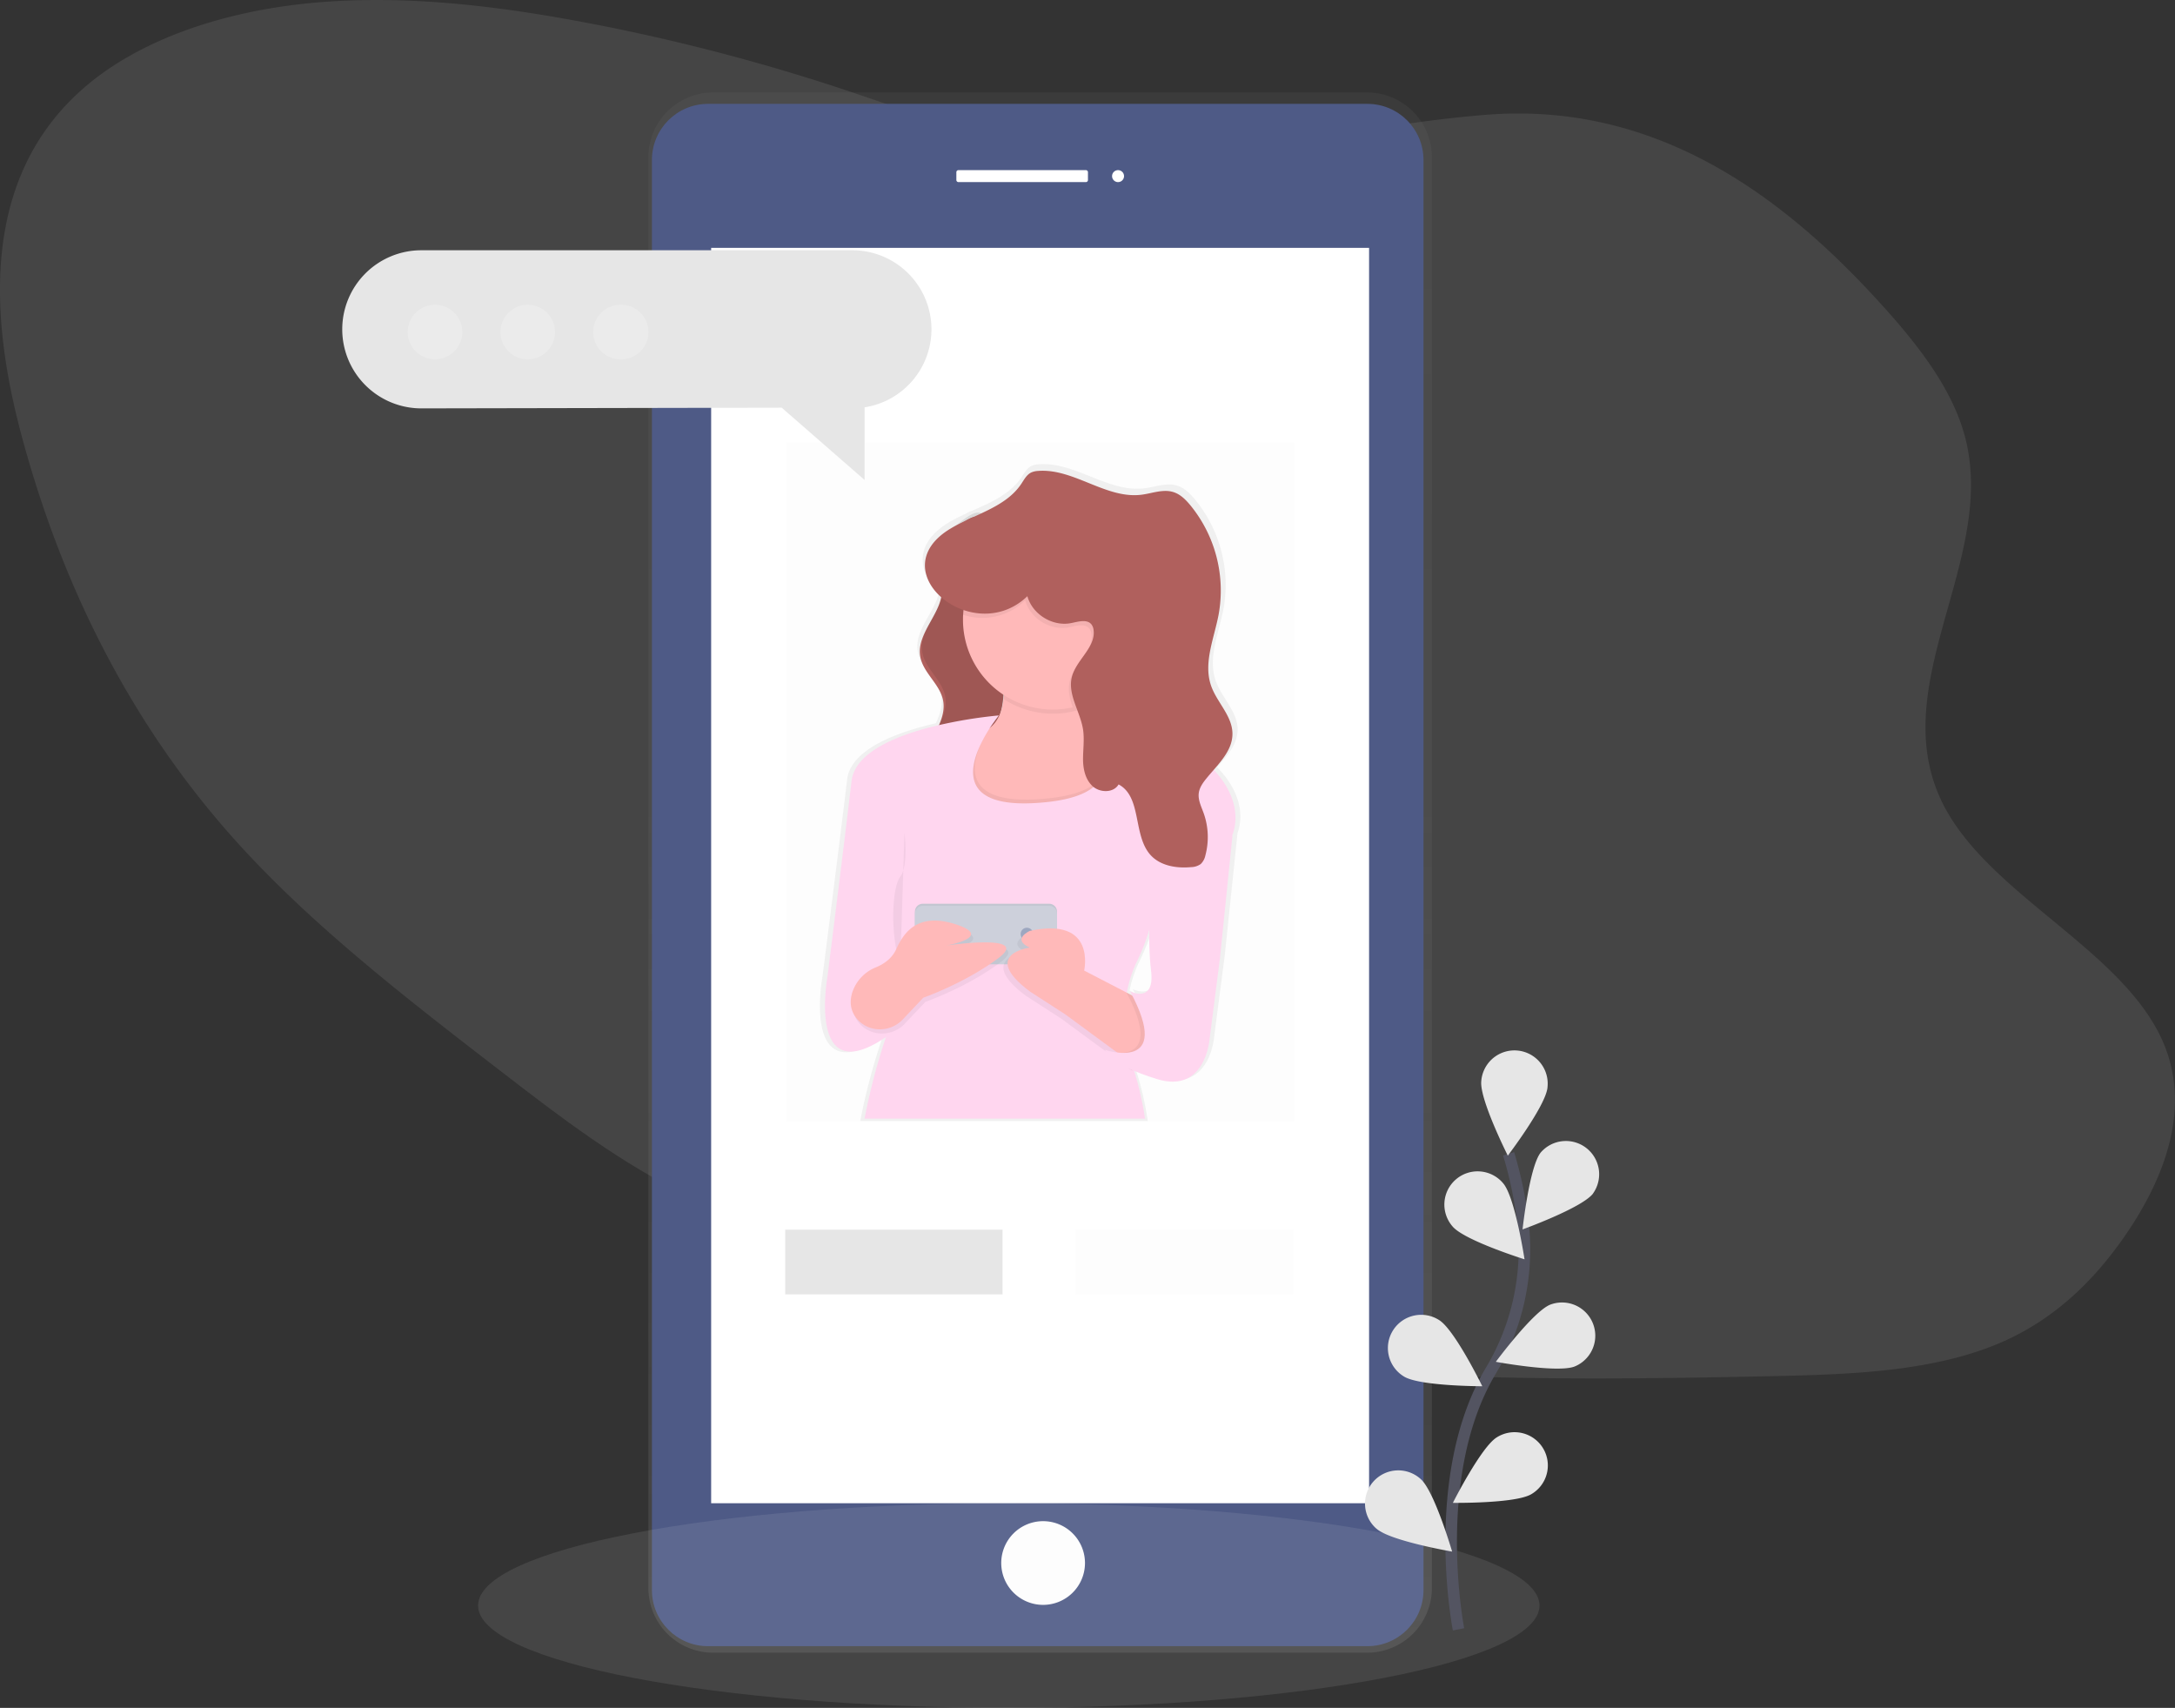 <svg width="377" height="296" fill="none" xmlns="http://www.w3.org/2000/svg"><rect width="100%" height="100%" fill="#333333" stroke="none"/><g clip-path="url(#clip0)"><path opacity=".1" d="M184.083 25.961c-13.498-1.617-26.123-6.587-38.864-10.789a347.5 347.5 0 00-43.278-11.176C86.331 1.014 70.241-.93 54.592.46 38.943 1.85 23.674 6.848 13.693 15.987-3.217 31.488-1.789 54.984 3.795 75.694c6.628 24.571 18.087 48.86 36.843 69.787 13.331 14.875 30.06 27.753 46.64 40.536 9.372 7.213 18.832 14.477 29.78 20.149 10.184 5.269 21.429 9.048 32.594 12.772 11.923 3.981 23.874 7.984 36.184 11.028 39.291 9.714 80.654 9.41 121.096 8.545 14.233-.3 29.111-.796 41.051-6.351 9.304-4.344 15.935-11.38 20.959-18.882 6.573-9.83 10.723-21.56 6.055-32.523-6.881-16.171-30.465-25.697-38.317-41.622-10.061-20.435 9.482-42.035 3.951-63.305-2.299-8.85-8.786-16.848-15.66-24.307-16.395-17.785-38.186-33.985-67.474-31.618-24.797 1.998-47.414 9.178-73.414 6.058z" fill="#E6E6E6"/><path d="M123.613 16.023H236.97a11.22 11.22 0 0111.227 11.184V275.25a11.221 11.221 0 01-11.227 11.183H123.613a11.221 11.221 0 01-11.227-11.183V27.203a11.216 11.216 0 013.303-7.908 11.23 11.23 0 017.924-3.272z" fill="url(#paint0_linear)"/><path d="M122.731 285.306h114.277c5.374 0 9.731-4.354 9.731-9.725V27.725c0-5.371-4.357-9.725-9.731-9.725H122.731c-5.374 0-9.731 4.354-9.731 9.725v247.856c0 5.371 4.357 9.725 9.731 9.725z" fill="#4E5A86"/><path d="M123.266 260.535h114.041V42.961H123.266v217.574zM193.764 31.56a1.036 1.036 0 100-2.071 1.036 1.036 0 000 2.071zM166.131 31.56h22.085c.2 0 .362-.162.362-.362v-1.35c0-.2-.162-.362-.362-.362h-22.085c-.2 0-.362.162-.362.362v1.35c0 .2.162.362.362.362zM180.806 278.146a7.256 7.256 0 007.258-7.253 7.256 7.256 0 00-7.258-7.253 7.256 7.256 0 00-7.258 7.253 7.256 7.256 0 007.258 7.253z" fill="#fff"/><path opacity=".1" d="M174.856 296c50.804 0 91.989-7.94 91.989-17.735 0-9.794-41.185-17.734-91.989-17.734-50.805 0-91.99 7.94-91.99 17.734 0 9.795 41.185 17.735 91.99 17.735zM224.291 76.671h-88.006v117.627h88.006V76.671z" fill="#E6E6E6"/><path d="M211.64 133.693a25.135 25.135 0 00-.666-.724c1.749-1.983 3.564-4.021 3.546-6.569-.019-3.102-2.771-5.48-3.799-8.411-1.398-3.981.543-8.259 1.34-12.403a23.258 23.258 0 00-5.049-19.161c-.808-.955-1.746-1.878-2.952-2.255-1.829-.579-3.777.225-5.682.46-6.298.774-12.027-4.647-18.354-4.162a3.41 3.41 0 00-1.217.275c-.819.39-1.261 1.252-1.768 1.998-1.966 2.895-5.265 4.343-8.55 5.79a4.58 4.58 0 00-1.166.536c-.985.46-1.956.938-2.872 1.48-4.564 2.737-5.288 6.244-3.865 9.168a8.972 8.972 0 002.217 2.816 5.298 5.298 0 01-.131.525c-.93 3.344-4.19 6.344-3.596 9.822.131.677.376 1.327.724 1.922.967 1.748 2.568 3.258 3.184 5.154.063.192.115.388.156.586.333 1.658-.196 3.236-.924 4.803-6.939 1.604-14.776 4.557-15.385 9.772-1.064 9.07-4.266 34.123-4.266 34.123s-2.144 11.582 3.021 12.993c1.626.442 3.983-.134 7.366-2.41l-.181.535c-.04.12-.08.236-.116.362a106.125 106.125 0 00-3.542 13.573h49.834a54.652 54.652 0 00-1.945-8.531c-.062-.203-.123-.387-.178-.561a38.269 38.269 0 004.346 1.564c1.836.55 3.31.543 4.495.191 4.313-1.284 4.769-7.122 4.769-7.122l1.855-14.231 2.216-21.22c.328-.92.493-1.89.489-2.867 0-2.045-.695-4.795-3.354-7.821zm-37.838-13.362c.025-.247.043-.496.058-.742l.065.043c0 .235-.026.471-.051.702v.04a9.34 9.34 0 01-.471 2.172c.192-.727.326-1.468.399-2.215zm25.148 51.328c-1.112.507-2.593-.22-2.593-.22.127.231.246.456.362.68a.053.053 0 010 .025l-.079-.043-.851-.434a20.93 20.93 0 011.673-4.973 41.57 41.57 0 001.731-4.047c.214-.608.391-1.165.536-1.679a57.43 57.43 0 00.329 6.826c.319 2.465-.293 3.5-1.108 3.865z" fill="url(#paint1_linear)"/><path d="M164.896 92.093c-1.184.807-2.426 1.74-2.846 3.112-.681 2.212 1.028 4.43 1.195 6.74.307 4.194-4.44 7.662-3.741 11.813.478 2.845 3.397 4.777 3.958 7.6.818 4.126-3.654 7.764-3.303 11.944.188 2.233 1.742 4.13 3.502 5.512a17.061 17.061 0 008.558 3.511c-.206-3.587-2.872-6.855-2.412-10.42.315-2.443 2.035-4.444 3.031-6.699 1.75-3.96 1.188-8.542.142-12.74-1.047-4.199-2.565-8.35-2.641-12.668-.047-2.606 1.177-6.431.279-8.903-1.09-2.997-3.69-.185-5.722 1.198z" fill="#B0605D"/><path opacity=".1" d="M165.258 91.369c-1.184.807-2.426 1.74-2.846 3.113-.681 2.21 1.028 4.43 1.195 6.739.308 4.194-4.44 7.662-3.741 11.813.478 2.845 3.397 4.778 3.958 7.601.819 4.126-3.654 7.763-3.303 11.943.188 2.233 1.742 4.13 3.502 5.512a17.061 17.061 0 008.558 3.511c-.206-3.587-2.872-6.855-2.412-10.42.315-2.443 2.036-4.444 3.031-6.699 1.75-3.96 1.188-8.542.142-12.74-1.047-4.198-2.564-8.35-2.64-12.668-.048-2.605 1.177-6.431.278-8.903-1.09-2.997-3.69-.185-5.722 1.198z" fill="#000"/><path d="M169.09 145.774s-19.195-19.544-4.708-18.096c3.285.329 5.508-.257 6.982-1.358 1.681-1.252 2.387-3.17 2.583-5.172.398-3.981-1.235-8.324-1.235-8.324s19.556-15.563 15.573 3.981a33.203 33.203 0 00-.761 6.041c-.065 4.148 1.3 5.737 3.216 6.388 3.23 1.104 8.033-.442 10.22 3.134 3.984 6.529-31.87 13.406-31.87 13.406z" fill="#FFB9B9"/><path opacity=".05" d="M188.285 116.82a33.203 33.203 0 00-.761 6.04c-.521.181-1.052.332-1.59.453a15.616 15.616 0 01-11.987-2.172c.398-3.981-1.235-8.324-1.235-8.324s19.556-15.541 15.573 4.003z" fill="#000"/><path d="M198.063 107.41c0 4.127-1.641 8.086-4.561 11.004a15.579 15.579 0 01-22.024 0 15.558 15.558 0 01-4.561-11.004c0-.29 0-.579.025-.865a15.557 15.557 0 015.013-10.575 15.58 15.58 0 0121.691.603 15.558 15.558 0 014.417 10.837z" fill="#FFB9B9"/><path opacity=".05" d="M169.09 145.774s-19.195-19.544-4.708-18.096c3.285.329 5.508-.257 6.982-1.358-2.785 4.648-5.957 12.994 8.229 12.216 12.983-.724 12.762-5.893 11.147-9.288 3.23 1.104 8.033-.441 10.22 3.135 3.984 6.514-31.87 13.391-31.87 13.391z" fill="#000"/><path d="M213.664 144.576c-.09.266-.202.524-.336.771l-4.922 3.753-.627.481-8.21 6.261s.753 1.318-.322 5.176a34.864 34.864 0 01-2.213 5.682 21.165 21.165 0 00-1.637 4.93.482.482 0 010 .076c-.062.315-.116.626-.159.934a26.404 26.404 0 00.289 9.377c.174.825.337 1.386.402 1.596l.033.098s.174.463.435 1.274l.021.072a55.052 55.052 0 012.05 8.813h-48.606a107.58 107.58 0 013.531-13.612l.178-.528c-.297.202-.587.394-.866.568-3.368 2.114-5.602 2.334-7.069 1.52-4.082-2.269-2.206-12.584-2.206-12.584s3.126-24.847 4.165-33.84c.598-5.172 8.247-8.1 15.019-9.693A80.293 80.293 0 01173.055 124h.073s-.102.123-.272.362l-.022.029c-.126.166-.289.38-.471.64a24.943 24.943 0 00-2.958 5.288c-1.123 2.954-1.315 6.178 1.97 7.818 1.655.829 4.19 1.256 7.928 1.05 5.776-.319 8.941-1.524 10.531-3.059a4.322 4.322 0 001.308-2.356c.416-2.2-.924-4.517-1.855-5.812-.257-.357-.532-.7-.825-1.028l9.495.676a18.886 18.886 0 0112.281 5.657c.225.228.442.467.652.724 4.151 4.81 3.376 8.936 2.774 10.587z" fill="#FFD6EF"/><path opacity=".05" d="M156.776 144.326s.725 5.791-.724 7.601c-1.449 1.81-1.811 10.134 0 15.201l.724-22.802z" fill="#000"/><path d="M181.856 156.628h-21.911c-.75 0-1.358.608-1.358 1.358v7.419c0 .75.608 1.357 1.358 1.357h21.911c.75 0 1.358-.607 1.358-1.357v-7.419c0-.75-.608-1.358-1.358-1.358z" fill="#CDD0DB"/><path opacity=".05" d="M181.856 156.628h-21.911c-.75 0-1.358.608-1.358 1.358v7.419c0 .75.608 1.357 1.358 1.357h21.911c.75 0 1.358-.607 1.358-1.357v-7.419c0-.75-.608-1.358-1.358-1.358z" fill="#000"/><path d="M181.856 156.99h-21.911c-.75 0-1.358.608-1.358 1.358v7.419c0 .75.608 1.357 1.358 1.357h21.911c.75 0 1.358-.607 1.358-1.357v-7.419c0-.75-.608-1.358-1.358-1.358z" fill="#CDD0DB"/><path d="M177.963 162.962a1.086 1.086 0 100-2.171 1.086 1.086 0 000 2.171z" fill="#9DA7C0"/><path opacity=".05" d="M148.106 172.68a7.037 7.037 0 014.093-4.307c1.238-.514 2.749-1.448 3.513-3.152 1.427-3.16 3.962-6.417 10.481-4.246 6.519 2.172-1.811 3.619-1.811 3.619s14.848-2.171 9.054 2.172c-5.795 4.343-13.038 6.877-13.038 6.877l-3.567 3.775c-2.173 2.305-5.947 2.294-7.968-.16-.905-1.107-1.38-2.598-.757-4.578z" fill="#000"/><path d="M147.744 171.956a7.045 7.045 0 014.093-4.307c1.238-.514 2.748-1.448 3.512-3.152 1.427-3.16 3.963-6.417 10.481-4.246 6.519 2.172-1.81 3.62-1.81 3.62s14.848-2.172 9.054 2.171c-5.795 4.343-13.038 6.877-13.038 6.877l-3.567 3.775c-2.173 2.305-5.947 2.294-7.968-.16-.905-1.107-1.38-2.598-.757-4.578z" fill="#FFB9B9"/><path opacity=".05" d="M198.787 179.434l-2.535 6.152-3.259-2.385-9.054-6.663-6.157-3.981c-8.692-6.515 0-7.601 0-7.601-3.26-1.447 0-2.895 0-2.895 11.589-2.534 9.416 6.877 9.416 6.877l7.341 3.803 2.437 1.264 1.811 5.429z" fill="#000"/><path d="M199.512 178.71l-2.536 6.152-3.259-2.385-9.054-6.663-6.157-3.981c-8.692-6.515 0-7.6 0-7.6-3.259-1.448 0-2.896 0-2.896 11.589-2.533 9.416 6.877 9.416 6.877l7.341 3.804 2.438 1.263 1.811 5.429z" fill="#FFB9B9"/><path opacity=".05" d="M199.512 178.71l-2.536 6.152-3.259-2.385c2.937.105 6.407-1.313 1.532-10.459l2.437 1.263 1.826 5.429z" fill="#000"/><path d="M212.912 142.155l.699 2.848-2.148 21.039-1.811 14.115s-.724 9.411-9.054 6.877c-8.33-2.533-9.054-5.067-9.054-5.067s11.951 3.981 4.346-10.134c0 0 4.346 2.172 3.622-3.619-.725-5.791 0-15.925 0-15.925l13.4-10.134z" fill="#FFD6EF"/><path opacity=".05" d="M198.063 107.41a15.562 15.562 0 01-12.129 15.179c-.521-1.506-.891-3.004-.511-4.528.725-2.957 4.151-5.114 3.771-8.136a2.013 2.013 0 00-.363-.948c-.764-1.006-2.321-.507-3.56-.257-3.201.637-6.707-1.524-7.576-4.669a10.589 10.589 0 01-10.771 2.494 15.557 15.557 0 015.013-10.575 15.58 15.58 0 0121.691.603 15.558 15.558 0 014.417 10.837h.018z" fill="#000"/><path d="M178.079 103.327c.865 3.145 4.375 5.306 7.573 4.665 1.238-.246 2.795-.745 3.56.261.195.279.313.605.344.945.384 3.025-3.032 5.179-3.767 8.139-.757 3.048 1.449 5.99 1.938 9.092.257 1.697 0 3.427 0 5.143 0 1.716.405 3.561 1.68 4.705 1.275 1.144 3.622 1.165 4.48-.326 4.074 2.154 2.448 8.824 5.541 12.237 1.706 1.882 4.513 2.335 7.044 2.096a2.97 2.97 0 001.655-.536c.419-.413.702-.943.812-1.52a12.34 12.34 0 00-.315-7.322c-.406-1.125-.989-2.262-.837-3.445.116-.927.67-1.734 1.257-2.462 1.944-2.41 4.599-4.741 4.581-7.839-.018-3.098-2.705-5.429-3.709-8.324-1.365-3.956.529-8.194 1.308-12.306a23.335 23.335 0 00-4.929-19.001c-.79-.948-1.706-1.864-2.897-2.24-1.786-.572-3.687.224-5.552.456-6.157.77-11.738-4.608-17.917-4.126a3.285 3.285 0 00-1.187.271c-.801.387-1.232 1.245-1.728 1.983-2.727 4.072-8.087 5.234-12.288 7.76-12.252 7.373 3.966 20.721 13.353 11.694z" fill="#B0605D"/><path d="M252.811 282.388s-5.244-26.551 5.556-44.749a40.987 40.987 0 005.66-25.313 68.874 68.874 0 00-2.535-12.357" stroke="#535461" stroke-width="2" stroke-miterlimit="10"/><path d="M268.235 188.46c-.289 3.167-6.881 11.828-6.881 11.828s-4.896-9.714-4.603-12.885a5.768 5.768 0 014.013-5.085 5.772 5.772 0 016.209 1.855 5.756 5.756 0 011.259 4.283l.003.004zM276.112 206.879c-1.966 2.501-12.204 6.196-12.204 6.196s1.173-10.815 3.14-13.316a5.766 5.766 0 0110.082 2.949 5.763 5.763 0 01-1.028 4.171h.01zM272.94 236.832c-2.963 1.165-13.664-.811-13.664-.811s6.475-8.744 9.438-9.909a5.762 5.762 0 014.226 10.72zM265.436 258.957c-2.723 1.65-13.606 1.509-13.606 1.509s4.903-9.711 7.627-11.361a5.762 5.762 0 014.396-.731 5.766 5.766 0 014.377 4.755 5.765 5.765 0 01-2.794 5.828zM251.797 212.583c2.071 2.417 12.455 5.675 12.455 5.675s-1.63-10.757-3.698-13.171a5.764 5.764 0 00-3.947-2.056 5.762 5.762 0 00-4.81 9.552zM243.348 238.565c2.698 1.687 13.584 1.691 13.584 1.691s-4.773-9.772-7.475-11.463a5.776 5.776 0 00-4.38-.778 5.775 5.775 0 00-3.631 2.57 5.742 5.742 0 00-.719 4.387 5.761 5.761 0 002.621 3.593zM238.6 264.95c2.376 2.117 13.103 3.963 13.103 3.963s-3.053-10.441-5.433-12.559a5.77 5.77 0 00-8.205.407 5.758 5.758 0 00.531 8.193l.004-.004zM161.452 57.076a13.7 13.7 0 00-4.016-9.689 13.715 13.715 0 00-9.696-4.013H73.034a13.716 13.716 0 00-9.696 4.013 13.698 13.698 0 000 19.378 13.716 13.716 0 009.696 4.014l62.462-.12 14.367 12.527V70.594a13.689 13.689 0 0011.589-13.518z" fill="#E6E6E6"/><path opacity=".2" d="M75.402 62.273a4.728 4.728 0 004.73-4.726 4.728 4.728 0 00-4.73-4.727 4.728 4.728 0 00-4.73 4.727 4.728 4.728 0 004.73 4.727zM91.475 62.273a4.728 4.728 0 004.73-4.726 4.728 4.728 0 00-4.73-4.727 4.728 4.728 0 00-4.73 4.727 4.728 4.728 0 004.73 4.727zM107.551 62.273a4.728 4.728 0 100-9.453 4.729 4.729 0 00-4.73 4.727 4.729 4.729 0 004.73 4.727z" fill="#fff"/><path d="M173.769 213.118h-37.665v11.22h37.665v-11.22z" fill="#E6E6E6"/><path opacity=".1" d="M224.11 213.118h-37.665v11.22h37.665v-11.22z" fill="#E6E6E6"/></g><defs><linearGradient id="paint0_linear" x1="180.288" y1="286.434" x2="180.288" y2="16.023" gradientUnits="userSpaceOnUse"><stop stop-color="gray" stop-opacity=".25"/><stop offset=".54" stop-color="gray" stop-opacity=".12"/><stop offset="1" stop-color="gray" stop-opacity=".1"/></linearGradient><linearGradient id="paint1_linear" x1="41863.9" y1="65878.8" x2="41863.9" y2="30062.7" gradientUnits="userSpaceOnUse"><stop stop-color="gray" stop-opacity=".25"/><stop offset=".54" stop-color="gray" stop-opacity=".12"/><stop offset="1" stop-color="gray" stop-opacity=".1"/></linearGradient><clipPath id="clip0"><path fill="#fff" d="M0 0h377v296H0z"/></clipPath></defs></svg>